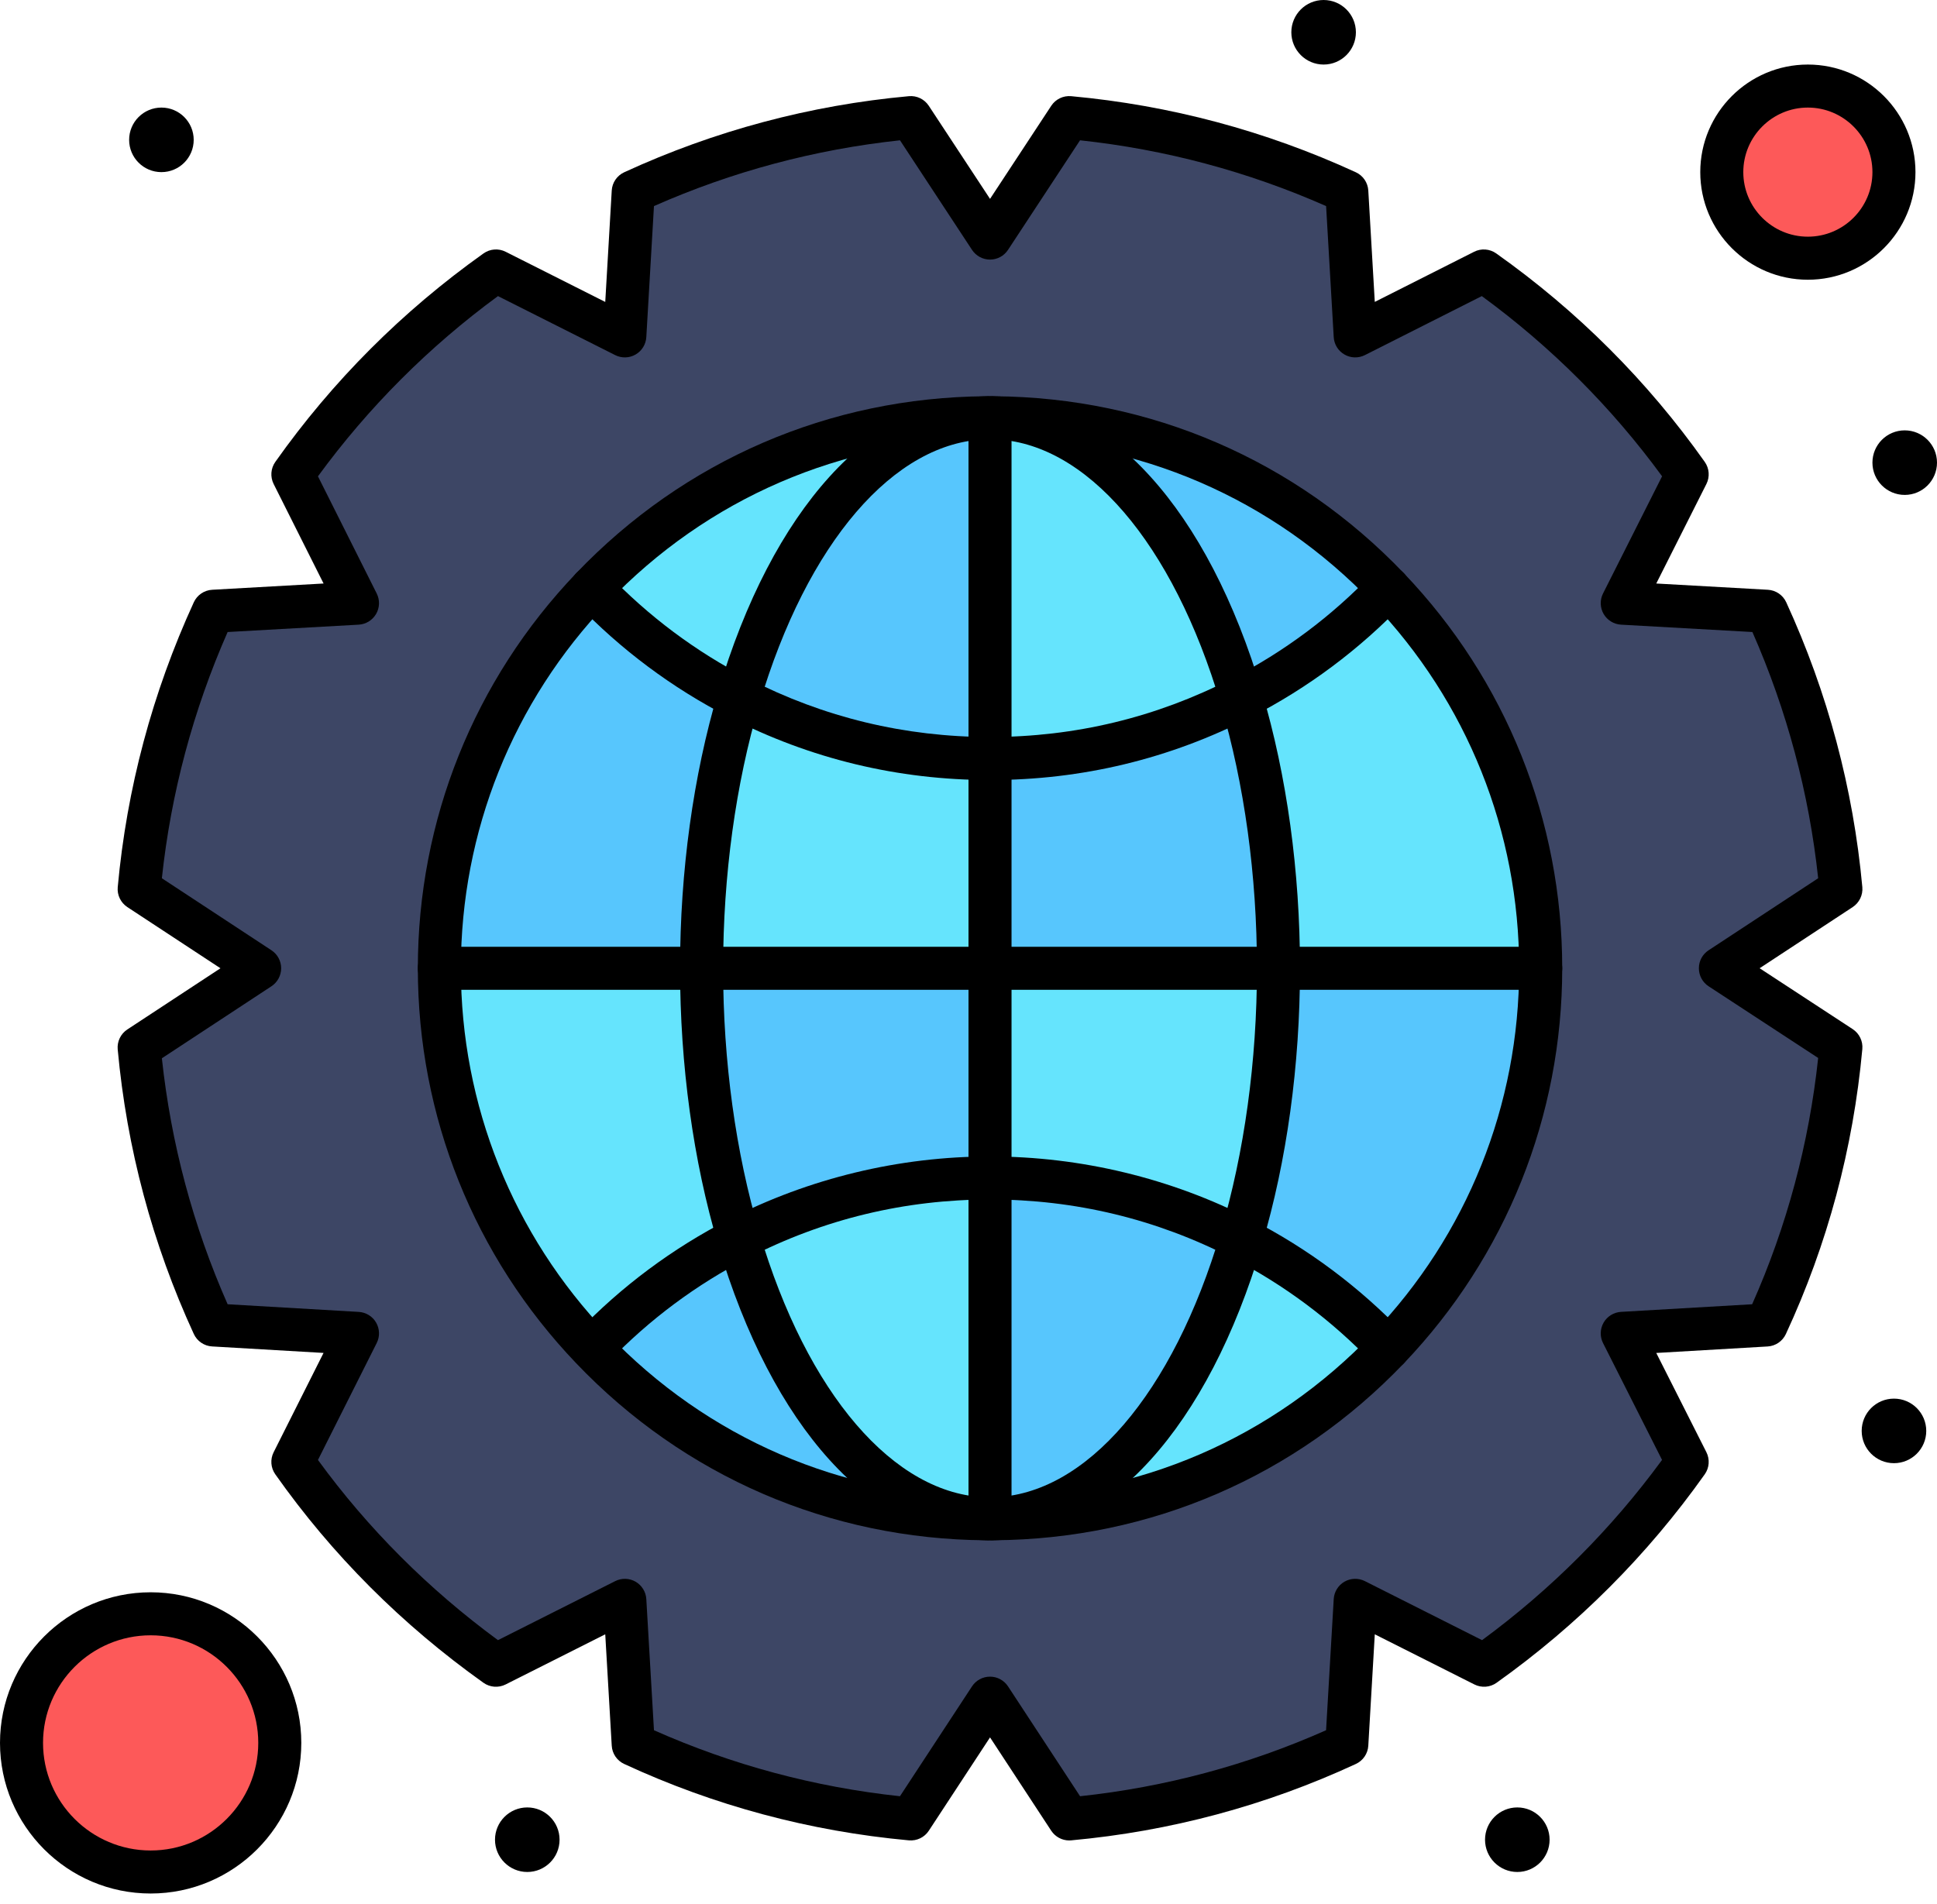 <svg width="60" height="59" viewBox="0 0 60 59" fill="none" xmlns="http://www.w3.org/2000/svg">
<path d="M56 2.667C57.473 2.667 58.667 3.86 58.667 5.333C58.667 6.806 57.473 8 56 8C54.527 8 53.333 6.806 53.333 5.333C53.333 3.86 54.527 2.667 56 2.667Z" fill="#FD5959"/>
<path d="M4.667 58C6.876 58 8.667 56.209 8.667 54C8.667 51.791 6.876 50 4.667 50C2.458 50 0.667 51.791 0.667 54C0.667 56.209 2.458 58 4.667 58Z" fill="#FD5959"/>
<path d="M57.023 27.547C56.744 24.497 55.945 21.603 54.724 18.939L50.251 18.688L52.261 14.696C50.54 12.263 48.404 10.127 45.961 8.396L41.979 10.407L41.719 5.943C39.064 4.721 36.159 3.923 33.12 3.644L30.667 7.376L28.213 3.644C25.164 3.923 22.269 4.721 19.615 5.943L19.355 10.407L15.363 8.396C12.93 10.127 10.794 12.263 9.072 14.696L11.074 18.688L6.61 18.939C5.388 21.603 4.59 24.497 4.311 27.547L8.043 30L4.311 32.453C4.59 35.492 5.388 38.397 6.61 41.052L11.074 41.312L9.072 45.295C10.794 47.737 12.93 49.863 15.363 51.595L19.355 49.584L19.615 54.048C22.269 55.278 25.164 56.077 28.213 56.356L30.667 52.615L33.12 56.356C36.169 56.077 39.064 55.279 41.719 54.048L41.979 49.584L45.971 51.595C48.404 49.863 50.529 47.737 52.261 45.295L50.251 41.312L54.715 41.052C55.945 38.398 56.744 35.492 57.023 32.443L53.291 30L57.023 27.547Z" fill="#3D4665"/>
<path d="M30.667 36.498C33.471 36.498 36.117 37.175 38.451 38.375C36.937 43.499 34.075 46.976 30.783 47.056C30.744 47.057 30.705 47.057 30.667 47.057V36.498Z" fill="#57C6FD"/>
<path d="M22.883 38.374C24.396 43.499 27.259 46.976 30.55 47.056C25.744 47.025 21.408 45.004 18.328 41.776L18.375 41.73C19.674 40.377 21.197 39.24 22.883 38.374Z" fill="#57C6FD"/>
<path d="M30.667 30V36.498C27.863 36.498 25.216 37.175 22.883 38.375C22.149 35.901 21.732 33.043 21.732 30H30.667V30Z" fill="#57C6FD"/>
<path d="M39.601 30H47.724C47.724 34.567 45.928 38.716 43.005 41.777C41.693 40.405 40.156 39.251 38.451 38.374C39.184 35.901 39.601 33.043 39.601 30Z" fill="#57C6FD"/>
<path d="M30.783 12.944C35.588 12.975 39.923 14.995 43.004 18.221C41.693 19.595 40.155 20.749 38.451 21.624C36.936 16.501 34.073 13.024 30.783 12.944Z" fill="#57C6FD"/>
<path d="M39.601 30H30.667V23.501C33.472 23.501 36.117 22.824 38.451 21.624C39.184 24.099 39.601 26.956 39.601 30Z" fill="#57C6FD"/>
<path d="M22.883 21.624C22.149 24.099 21.732 26.956 21.732 30H13.609C13.609 25.432 15.405 21.282 18.329 18.221C19.64 19.595 21.179 20.749 22.883 21.624Z" fill="#57C6FD"/>
<path d="M30.667 12.943V23.502C27.861 23.502 25.216 22.824 22.883 21.624C24.397 16.502 27.26 13.024 30.551 12.944C30.589 12.943 30.628 12.943 30.667 12.943Z" fill="#57C6FD"/>
<path d="M43.005 41.777C39.924 45.005 35.589 47.025 30.783 47.056C34.075 46.976 36.937 43.498 38.451 38.374C40.156 39.251 41.693 40.405 43.005 41.777Z" fill="#65E4FD"/>
<path d="M30.667 36.498V47.057C30.628 47.057 30.589 47.057 30.551 47.056C27.259 46.976 24.396 43.499 22.883 38.375C25.216 37.175 27.863 36.498 30.667 36.498Z" fill="#65E4FD"/>
<path d="M30.667 30H39.601C39.601 33.043 39.184 35.901 38.451 38.375C36.117 37.175 33.471 36.498 30.667 36.498V30Z" fill="#65E4FD"/>
<path d="M21.732 30C21.732 33.043 22.149 35.901 22.883 38.375C21.198 39.24 19.675 40.377 18.375 41.731L18.328 41.776C15.404 38.715 13.609 34.567 13.609 30H21.732V30Z" fill="#65E4FD"/>
<path d="M47.724 30H39.601C39.601 26.956 39.184 24.099 38.451 21.624C40.155 20.749 41.693 19.595 43.004 18.221C45.928 21.282 47.724 25.432 47.724 30Z" fill="#65E4FD"/>
<path d="M30.667 23.501V30H21.732C21.732 26.956 22.149 24.099 22.883 21.624C25.216 22.824 27.861 23.501 30.667 23.501Z" fill="#65E4FD"/>
<path d="M30.783 12.944C34.073 13.024 36.936 16.502 38.451 21.624C36.117 22.824 33.472 23.502 30.667 23.502V12.943C30.705 12.943 30.744 12.943 30.783 12.944Z" fill="#65E4FD"/>
<path d="M30.551 12.944C27.26 13.024 24.398 16.501 22.883 21.624C21.179 20.749 19.64 19.595 18.329 18.221C21.411 14.995 25.745 12.975 30.551 12.944Z" fill="#65E4FD"/>
<path d="M59 15.334C59.552 15.334 60 14.886 60 14.334C60 13.781 59.552 13.334 59 13.334C58.448 13.334 58 13.781 58 14.334C58 14.886 58.448 15.334 59 15.334Z" fill="black"/>
<path d="M58.667 45.334C59.219 45.334 59.667 44.886 59.667 44.334C59.667 43.781 59.219 43.334 58.667 43.334C58.114 43.334 57.667 43.781 57.667 44.334C57.667 44.886 58.114 45.334 58.667 45.334Z" fill="black"/>
<path d="M47 58C47.552 58 48 57.552 48 57C48 56.448 47.552 56 47 56C46.448 56 46 56.448 46 57C46 57.552 46.448 58 47 58Z" fill="black"/>
<path d="M41 2C41.552 2 42 1.552 42 1C42 0.448 41.552 0 41 0C40.448 0 40 0.448 40 1C40 1.552 40.448 2 41 2Z" fill="black"/>
<path d="M16.333 58C16.886 58 17.333 57.552 17.333 57C17.333 56.448 16.886 56 16.333 56C15.781 56 15.333 56.448 15.333 57C15.333 57.552 15.781 58 16.333 58Z" fill="black"/>
<path d="M5 5.333C5.552 5.333 6 4.886 6 4.333C6 3.781 5.552 3.333 5 3.333C4.448 3.333 4 3.781 4 4.333C4 4.886 4.448 5.333 5 5.333Z" fill="black"/>
<path d="M30.551 47.723C30.546 47.723 30.54 47.723 30.535 47.722C27.011 47.637 23.912 44.213 22.243 38.563C21.473 35.965 21.065 33.003 21.065 30C21.065 26.997 21.473 24.035 22.244 21.435C23.913 15.787 27.013 12.363 30.535 12.278C30.898 12.268 31.208 12.56 31.217 12.928C31.226 13.296 30.935 13.602 30.567 13.611C27.697 13.68 24.997 16.823 23.522 21.813C22.787 24.293 22.399 27.124 22.399 30C22.399 32.877 22.787 35.707 23.522 38.185C24.996 43.176 27.695 46.32 30.567 46.39C30.935 46.398 31.226 46.704 31.217 47.072C31.209 47.435 30.912 47.723 30.551 47.723Z" fill="black"/>
<path d="M30.782 47.723C30.422 47.723 30.125 47.435 30.116 47.072C30.107 46.704 30.398 46.398 30.767 46.39C33.638 46.32 36.337 43.176 37.811 38.186C38.546 35.707 38.935 32.877 38.935 30C38.935 27.124 38.546 24.293 37.812 21.814C36.336 16.823 33.636 13.68 30.767 13.611C30.398 13.602 30.107 13.296 30.116 12.928C30.125 12.56 30.431 12.268 30.799 12.278C34.32 12.363 37.42 15.787 39.09 21.435C39.861 24.036 40.268 26.997 40.268 30C40.268 33.003 39.861 35.965 39.09 38.564C37.422 44.213 34.322 47.637 30.799 47.722C30.793 47.723 30.788 47.723 30.782 47.723Z" fill="black"/>
<path d="M30.667 24.168C27.817 24.168 25.095 23.512 22.578 22.217C20.813 21.311 19.221 20.122 17.847 18.682C17.593 18.415 17.603 17.993 17.869 17.739C18.136 17.485 18.558 17.495 18.812 17.761C20.083 19.093 21.555 20.193 23.187 21.031C25.515 22.228 28.031 22.835 30.667 22.835C33.303 22.835 35.819 22.228 38.146 21.031C39.779 20.193 41.251 19.093 42.522 17.761C42.776 17.495 43.198 17.485 43.465 17.739C43.731 17.993 43.741 18.415 43.486 18.682C42.112 20.122 40.52 21.311 38.755 22.217C36.238 23.511 33.517 24.168 30.667 24.168Z" fill="black"/>
<path d="M43.005 42.444C42.83 42.444 42.654 42.375 42.524 42.238C41.249 40.905 39.776 39.805 38.146 38.968C35.819 37.771 33.303 37.164 30.667 37.164C28.031 37.164 25.514 37.771 23.188 38.967C21.571 39.797 20.114 40.882 18.855 42.192C18.6 42.458 18.178 42.466 17.913 42.211C17.647 41.956 17.639 41.534 17.894 41.269C19.255 39.852 20.831 38.679 22.578 37.781C25.06 36.505 27.857 35.831 30.667 35.831C33.477 35.831 36.274 36.505 38.756 37.782C40.518 38.687 42.11 39.876 43.487 41.316C43.742 41.583 43.732 42.005 43.466 42.259C43.337 42.383 43.171 42.444 43.005 42.444Z" fill="black"/>
<path d="M47.724 30.667H13.609C13.241 30.667 12.943 30.368 12.943 30C12.943 29.632 13.241 29.334 13.609 29.334H47.724C48.092 29.334 48.391 29.632 48.391 30C48.391 30.368 48.092 30.667 47.724 30.667Z" fill="black"/>
<path d="M30.667 47.724C30.298 47.724 30 47.425 30 47.057V12.943C30 12.574 30.298 12.276 30.667 12.276C31.035 12.276 31.333 12.574 31.333 12.943V47.057C31.333 47.425 31.035 47.724 30.667 47.724Z" fill="black"/>
<path d="M30.667 47.724C30.624 47.724 30.581 47.724 30.538 47.723C25.697 47.69 21.19 45.742 17.846 42.236C14.684 38.926 12.943 34.581 12.943 30C12.943 25.419 14.684 21.072 17.847 17.761C21.192 14.258 25.699 12.311 30.537 12.277C30.624 12.275 30.71 12.275 30.796 12.277C35.635 12.311 40.141 14.258 43.486 17.761C46.649 21.072 48.391 25.419 48.391 30C48.391 34.58 46.649 38.926 43.488 42.238C40.143 45.742 35.636 47.69 30.796 47.722C30.753 47.724 30.71 47.724 30.667 47.724ZM30.667 46.391C30.699 46.391 30.729 46.391 30.76 46.39C30.766 46.389 30.772 46.389 30.778 46.389C35.257 46.361 39.428 44.559 42.523 41.317C45.447 38.255 47.057 34.235 47.057 30C47.057 25.764 45.447 21.744 42.522 18.682C39.426 15.44 35.256 13.639 30.778 13.611C30.772 13.611 30.765 13.611 30.759 13.61C30.728 13.609 30.697 13.609 30.667 13.609C30.636 13.609 30.605 13.609 30.574 13.61C30.568 13.611 30.561 13.611 30.555 13.611C26.078 13.639 21.907 15.44 18.812 18.682C15.887 21.744 14.276 25.764 14.276 30C14.276 34.236 15.886 38.255 18.81 41.316C21.905 44.559 26.076 46.361 30.555 46.389C30.561 46.389 30.567 46.389 30.573 46.39C30.604 46.391 30.635 46.391 30.667 46.391Z" fill="black"/>
<path d="M33.12 57.023C32.897 57.023 32.687 56.91 32.562 56.721L30.667 53.83L28.771 56.721C28.636 56.928 28.399 57.042 28.152 57.02C25.084 56.739 22.117 55.943 19.334 54.653C19.111 54.55 18.963 54.332 18.949 54.087L18.748 50.636L15.662 52.19C15.441 52.301 15.177 52.281 14.976 52.138C12.45 50.34 10.28 48.166 8.527 45.678C8.385 45.477 8.366 45.215 8.476 44.995L10.022 41.918L6.57 41.717C6.324 41.703 6.106 41.554 6.003 41.33C4.72 38.541 3.927 35.575 3.646 32.514C3.624 32.269 3.738 32.031 3.944 31.896L6.829 30L3.944 28.104C3.739 27.968 3.624 27.731 3.647 27.486C3.926 24.432 4.719 21.463 6.003 18.661C6.106 18.436 6.325 18.287 6.572 18.273L10.023 18.079L8.476 14.995C8.366 14.774 8.386 14.512 8.528 14.311C10.296 11.811 12.466 9.638 14.976 7.853C15.178 7.709 15.442 7.689 15.662 7.8L18.748 9.355L18.949 5.904C18.963 5.658 19.112 5.44 19.336 5.337C22.128 4.052 25.094 3.259 28.153 2.98C28.397 2.957 28.635 3.072 28.77 3.278L30.667 6.162L32.563 3.278C32.698 3.072 32.936 2.958 33.181 2.98C36.242 3.261 39.208 4.054 41.997 5.337C42.221 5.44 42.37 5.658 42.384 5.904L42.585 9.354L45.661 7.801C45.881 7.689 46.145 7.709 46.347 7.852C48.861 9.633 51.034 11.806 52.806 14.311C52.948 14.512 52.968 14.776 52.857 14.996L51.304 18.079L54.761 18.273C55.008 18.287 55.227 18.436 55.33 18.661C56.615 21.463 57.407 24.432 57.687 27.486C57.709 27.731 57.594 27.968 57.389 28.104L54.506 29.999L57.388 31.885C57.594 32.02 57.709 32.258 57.687 32.503C57.405 35.58 56.609 38.551 55.319 41.332C55.216 41.555 54.999 41.703 54.754 41.718L51.304 41.919L52.857 44.994C52.968 45.215 52.948 45.479 52.805 45.68C51.031 48.183 48.861 50.355 46.357 52.138C46.156 52.281 45.892 52.301 45.671 52.19L42.585 50.636L42.384 54.087C42.37 54.332 42.222 54.55 41.999 54.653C39.216 55.943 36.249 56.74 33.181 57.02C33.16 57.022 33.14 57.023 33.12 57.023ZM20.257 53.608C22.675 54.683 25.235 55.37 27.877 55.653L30.109 52.249C30.232 52.061 30.442 51.948 30.667 51.948C30.891 51.948 31.101 52.061 31.224 52.249L33.456 55.653C36.099 55.37 38.658 54.683 41.076 53.608L41.313 49.545C41.326 49.321 41.451 49.118 41.645 49.006C41.84 48.894 42.078 48.888 42.278 48.988L45.908 50.817C48.046 49.245 49.919 47.37 51.483 45.233L49.655 41.612C49.554 41.412 49.561 41.174 49.673 40.979C49.785 40.785 49.987 40.66 50.212 40.646L54.274 40.41C55.349 37.992 56.036 35.429 56.319 32.779L52.925 30.558C52.737 30.435 52.624 30.225 52.624 30.001C52.623 29.776 52.736 29.566 52.924 29.443L56.319 27.211C56.038 24.579 55.353 22.017 54.282 19.582L50.213 19.354C49.989 19.341 49.786 19.216 49.673 19.022C49.561 18.827 49.554 18.589 49.655 18.388L51.484 14.757C49.921 12.619 48.046 10.744 45.9 9.174L42.279 11.002C42.079 11.103 41.84 11.097 41.646 10.984C41.451 10.872 41.326 10.67 41.313 10.445L41.077 6.385C38.653 5.314 36.093 4.63 33.455 4.347L31.224 7.742C31.101 7.93 30.891 8.043 30.667 8.043C30.442 8.043 30.233 7.93 30.109 7.742L27.878 4.347C25.242 4.629 22.683 5.313 20.257 6.385L20.02 10.445C20.007 10.67 19.882 10.872 19.688 10.984C19.493 11.097 19.255 11.103 19.055 11.002L15.425 9.174C13.281 10.748 11.409 12.623 9.849 14.758L11.669 18.389C11.77 18.59 11.763 18.828 11.65 19.022C11.537 19.217 11.335 19.341 11.111 19.354L7.051 19.582C5.98 22.017 5.295 24.579 5.014 27.211L8.409 29.443C8.596 29.566 8.709 29.776 8.709 30C8.709 30.224 8.596 30.434 8.409 30.557L5.014 32.789C5.297 35.426 5.981 37.986 7.051 40.41L11.112 40.647C11.336 40.66 11.539 40.784 11.651 40.979C11.763 41.173 11.77 41.411 11.669 41.611L9.849 45.234C11.396 47.358 13.269 49.233 15.425 50.817L19.055 48.989C19.255 48.888 19.493 48.894 19.688 49.006C19.882 49.119 20.007 49.321 20.02 49.545L20.257 53.608Z" fill="black"/>
<path d="M56 8.667C54.162 8.667 52.667 7.171 52.667 5.333C52.667 3.495 54.162 2 56 2C57.838 2 59.333 3.495 59.333 5.333C59.333 7.171 57.838 8.667 56 8.667ZM56 3.333C54.897 3.333 54 4.231 54 5.333C54 6.436 54.897 7.333 56 7.333C57.103 7.333 58 6.436 58 5.333C58 4.231 57.103 3.333 56 3.333Z" fill="black"/>
<path d="M4.667 58.667C2.093 58.667 0 56.573 0 54C0 51.427 2.093 49.334 4.667 49.334C7.24 49.334 9.333 51.427 9.333 54C9.333 56.573 7.24 58.667 4.667 58.667ZM4.667 50.667C2.829 50.667 1.333 52.162 1.333 54C1.333 55.838 2.829 57.334 4.667 57.334C6.505 57.334 8 55.838 8 54C8 52.162 6.505 50.667 4.667 50.667Z" fill="black"/>
</svg>
